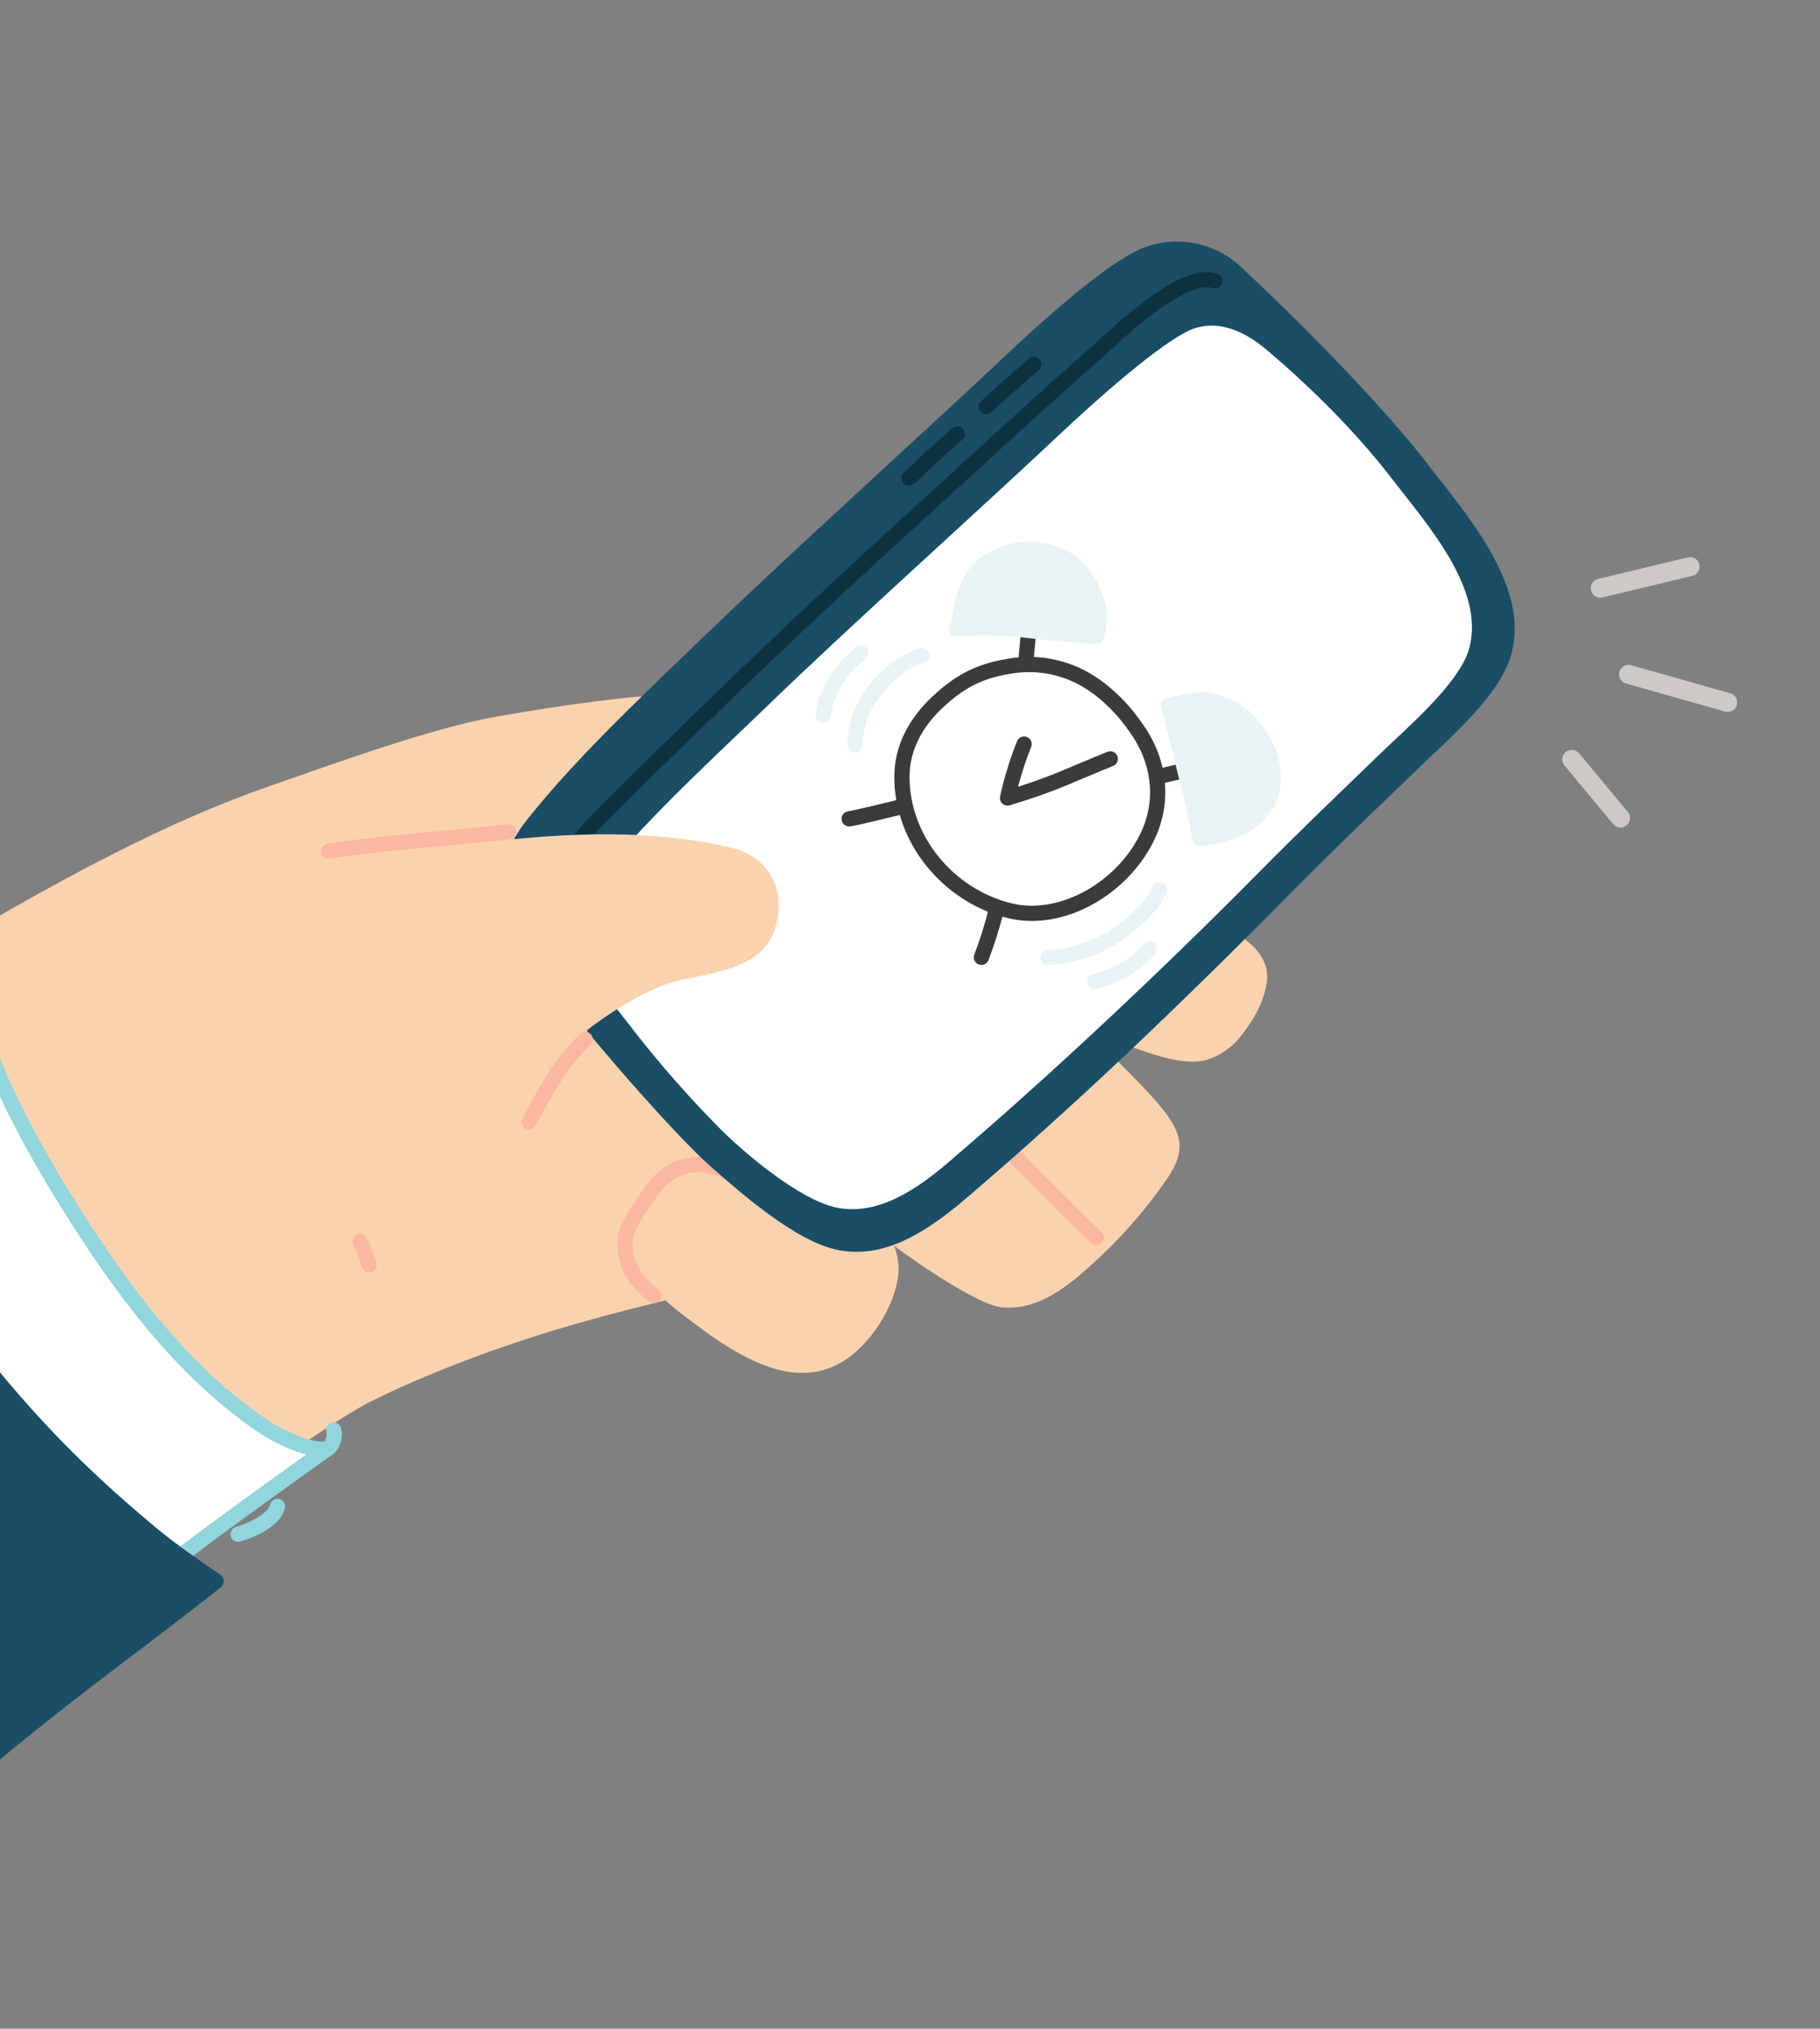 <svg
    xmlns="http://www.w3.org/2000/svg"
    viewBox="0 0 814 907"
    id="vector">
    <rect x="0" y="0" width="814" height="907" fill="#808080" stroke="none"/>
    <defs>
        <clipPath id="clip_path">
            <path d="M 519.08 -52 L 813.92 317.04 L 75.84 906.72 L -219 537.68 Z"/>
        </clipPath>
        <clipPath id="clip_path_1">
            <path d="M 519.08 -52 L 813.92 317.04 L 75.84 906.72 L -219 537.68 Z"/>
        </clipPath>
        <clipPath id="clip_path_2">
            <path d="M 519.08 -52 L 813.92 317.04 L 75.84 906.72 L -219 537.68 Z"/>
        </clipPath>
        <clipPath id="clip_path_3">
            <path d="M 519.08 -52 L 813.92 317.04 L 75.84 906.72 L -219 537.68 Z"/>
        </clipPath>
        <clipPath id="clip_path_4">
            <path d="M 519.08 -52 L 813.92 317.04 L 75.84 906.72 L -219 537.68 Z"/>
        </clipPath>
        <clipPath id="clip_path_5">
            <path d="M 519.08 -52 L 813.92 317.04 L 75.84 906.72 L -219 537.68 Z"/>
        </clipPath>
        <clipPath id="clip_path_6">
            <path d="M 519.08 -52 L 813.92 317.04 L 75.84 906.72 L -219 537.68 Z"/>
        </clipPath>
        <clipPath id="clip_path_7">
            <path d="M 519.08 -52 L 813.92 317.04 L 75.84 906.72 L -219 537.68 Z"/>
        </clipPath>
        <clipPath id="clip_path_8">
            <path d="M 519.08 -52 L 813.92 317.04 L 75.84 906.72 L -219 537.68 Z"/>
        </clipPath>
        <clipPath id="clip_path_9">
            <path d="M 519.08 -52 L 813.92 317.04 L 75.84 906.72 L -219 537.68 Z"/>
        </clipPath>
        <clipPath id="clip_path_10">
            <path d="M 519.08 -52 L 813.92 317.04 L 75.84 906.72 L -219 537.68 Z"/>
        </clipPath>
        <clipPath id="clip_path_11">
            <path d="M 519.08 -52 L 813.92 317.04 L 75.84 906.72 L -219 537.68 Z"/>
        </clipPath>
        <clipPath id="clip_path_12">
            <path d="M 519.08 -52 L 813.92 317.04 L 75.84 906.72 L -219 537.68 Z"/>
        </clipPath>
        <clipPath id="clip_path_13">
            <path d="M 519.08 -52 L 813.92 317.04 L 75.84 906.72 L -219 537.68 Z"/>
        </clipPath>
        <clipPath id="clip_path_14">
            <path d="M 519.08 -52 L 813.92 317.04 L 75.84 906.72 L -219 537.68 Z"/>
        </clipPath>
        <clipPath id="clip_path_15">
            <path d="M 519.08 -52 L 813.92 317.04 L 75.84 906.72 L -219 537.68 Z"/>
        </clipPath>
        <clipPath id="clip_path_16">
            <path d="M 519.08 -52 L 813.92 317.04 L 75.84 906.72 L -219 537.68 Z"/>
        </clipPath>
        <clipPath id="clip_path_17">
            <path d="M 519.08 -52 L 813.92 317.04 L 75.84 906.72 L -219 537.68 Z"/>
        </clipPath>
        <clipPath id="clip_path_18">
            <path d="M 519.08 -52 L 813.92 317.04 L 75.84 906.72 L -219 537.68 Z"/>
        </clipPath>
        <clipPath id="clip_path_19">
            <path d="M 519.08 -52 L 813.92 317.04 L 75.84 906.72 L -219 537.68 Z"/>
        </clipPath>
        <clipPath id="clip_path_20">
            <path d="M 519.08 -52 L 813.92 317.04 L 75.84 906.72 L -219 537.68 Z"/>
        </clipPath>
        <clipPath id="clip_path_21">
            <path d="M 519.08 -52 L 813.92 317.04 L 75.84 906.72 L -219 537.68 Z"/>
        </clipPath>
        <clipPath id="clip_path_22">
            <path d="M 519.08 -52 L 813.92 317.04 L 75.84 906.72 L -219 537.68 Z"/>
        </clipPath>
        <clipPath id="clip_path_23">
            <path d="M 519.08 -52 L 813.92 317.04 L 75.84 906.72 L -219 537.68 Z"/>
        </clipPath>
        <clipPath id="clip_path_24">
            <path d="M 519.08 -52 L 813.92 317.04 L 75.84 906.72 L -219 537.68 Z"/>
        </clipPath>
        <clipPath id="clip_path_25">
            <path d="M 519.08 -52 L 813.92 317.04 L 75.84 906.72 L -219 537.68 Z"/>
        </clipPath>
        <clipPath id="clip_path_26">
            <path d="M 519.08 -52 L 813.92 317.04 L 75.84 906.72 L -219 537.68 Z"/>
        </clipPath>
        <clipPath id="clip_path_27">
            <path d="M 519.08 -52 L 813.92 317.04 L 75.84 906.72 L -219 537.68 Z"/>
        </clipPath>
        <clipPath id="clip_path_28">
            <path d="M 519.08 -52 L 813.92 317.04 L 75.84 906.72 L -219 537.68 Z"/>
        </clipPath>
        <clipPath id="clip_path_29">
            <path d="M 519.08 -52 L 813.92 317.04 L 75.84 906.72 L -219 537.68 Z"/>
        </clipPath>
        <clipPath id="clip_path_30">
            <path d="M 519.08 -52 L 813.92 317.04 L 75.84 906.72 L -219 537.68 Z"/>
        </clipPath>
        <clipPath id="clip_path_31">
            <path d="M 519.08 -52 L 813.92 317.04 L 75.84 906.72 L -219 537.68 Z"/>
        </clipPath>
        <clipPath id="clip_path_32">
            <path d="M 519.08 -52 L 813.92 317.04 L 75.84 906.72 L -219 537.68 Z"/>
        </clipPath>
        <clipPath id="clip_path_33">
            <path d="M 519.08 -52 L 813.92 317.04 L 75.84 906.72 L -219 537.68 Z"/>
        </clipPath>
        <clipPath id="clip_path_34">
            <path d="M 519.08 -52 L 813.92 317.04 L 75.84 906.72 L -219 537.68 Z"/>
        </clipPath>
    </defs>
    <g id="group">
        <path
            id="path"
            clip-path="url(#clip_path)"
            d="M 527.19 400.77 C 528.25 400.22 529.52 400.27 530.54 400.89 C 538.22 405.62 545.57 410.85 552.51 416.52 C 552.85 416.79 553.2 417.06 553.65 417.41 C 559.49 421.99 561.38 423.67 563.49 426.68 C 566.47 430.93 567.46 435.71 566.21 441.41 C 564.4 449.59 559.81 457.72 553.34 465.16 C 549.5 469.53 542.44 473.77 537.01 474.4 C 530.89 475.15 523.96 473.94 515.24 471.18 C 513.68 470.68 512.09 470.14 510.26 469.5 C 509.55 469.26 508.82 469 507.92 468.68 C 507.6 468.56 506.11 468.03 505.7 467.88 C 502.34 466.68 499.41 465.75 493.57 463.97 C 492.94 463.77 492.94 463.77 492.3 463.58 C 483.44 460.87 478.9 459.34 473.67 457.11 C 465.49 453.41 456.95 450.54 448.19 448.54 C 445.1 447.84 444.57 443.66 447.38 442.2 L 527.19 400.77 Z"
            fill="#fbd2ae"/>
        <path
            id="path_1"
            clip-path="url(#clip_path_1)"
            d="M 383.37 543.75 C 400.37 558.81 436.44 583.38 447.95 584.46 C 459.11 585.58 469.51 580.99 481.09 571.59 C 484.41 568.9 487.25 566.34 492.16 561.74 L 493.72 560.28 C 503.94 550.47 513.13 539.7 521.2 528.11 C 531.09 514.24 529.47 506.23 516.11 491.25 C 502.09 475.89 487 461.6 470.94 448.46 C 469.55 447.32 467.51 447.46 466.28 448.79 L 383.12 538.89 C 381.83 540.29 381.94 542.48 383.37 543.75 Z"
            fill="#fbd2ae"/>
        <path
            id="path_2"
            clip-path="url(#clip_path_2)"
            d="M 492.71 550.93 C 488.96 547.33 484.67 543.12 479.59 538.05 C 475.82 534.29 472.01 530.46 466.19 524.59 C 449.95 508.21 446.67 504.92 440.51 498.89 C 439.16 497.58 437.01 497.6 435.69 498.94 C 434.38 500.29 434.4 502.44 435.74 503.76 C 441.87 509.75 445.15 513.04 461.36 529.39 C 467.18 535.26 471 539.1 474.78 542.87 C 479.89 547.97 484.21 552.21 488 555.84 C 489.35 557.15 491.51 557.1 492.81 555.75 C 494.11 554.39 494.07 552.24 492.71 550.93 Z"
            fill="#fcb7a0"/>
        <path
            id="path_3"
            clip-path="url(#clip_path_3)"
            d="M 386.66 481.15 C 391.04 461.58 392.16 444.62 389.27 430.13 C 385.24 409.8 376.84 389.44 365.24 373.78 C 351.4 355.11 333.73 343.83 312.95 342.31 C 308.4 341.98 303.57 342.67 297.7 344.38 L 316.6 316.66 C 317.97 314.65 316.85 311.9 314.47 311.41 C 306.15 309.71 289.93 310.6 267.67 313.4 C 252.69 315.28 237.7 317.64 222.17 320.35 C 218.18 321.05 213.83 321.97 209.12 323.1 C 197.54 325.88 184.03 329.87 168.11 335.09 C 160.55 337.57 152.74 340.23 143.37 343.49 C 139.5 344.83 124.9 349.95 121.59 351.09 C 75.24 367.18 29.49 391.14 -40.23 432.86 C -53.92 441.07 -73.36 454.37 -97.01 471.48 C -112.94 483.02 -163.09 522.16 -179.86 534.88 C -185.74 539.33 -191.17 543.48 -196.04 547.22 C -197.75 548.53 -199.26 549.7 -200.56 550.7 C -201.02 551.06 -201.28 551.26 -201.75 551.62 C -202.09 551.89 -202.09 551.89 -202.16 551.94 C -203.66 553.1 -203.92 555.27 -202.74 556.75 L -34.1 768.29 C -32.93 769.76 -30.78 770 -29.32 768.83 C 27.28 723.61 136.6 641.2 165.87 626.56 C 189.29 614.86 220.09 603.07 249.14 594.33 C 262.8 590.21 277.93 586.2 297.62 581.35 C 299.52 583.1 301.5 584.77 303.54 586.36 C 313.44 593.96 316.4 596.16 321.87 599.78 C 343.07 613.78 360.8 618.18 376.48 608.96 C 389.23 601.47 400.47 583.91 401.77 569.53 C 402.7 559.22 397.68 549.94 387.8 540.19 C 384.85 537.28 381.79 534.59 377.23 530.82 C 376.54 530.24 374.25 528.36 373.93 528.09 C 373.47 527.71 373.05 527.37 372.67 527.05 C 379.45 508.08 383.53 495.11 386.66 481.15 Z"
            fill="#fbd2ae"/>
        <path
            id="path_4"
            clip-path="url(#clip_path_4)"
            d="M 335.19 527.6 C 320.52 512.72 299.77 513.95 288.47 530.72 C 288.38 530.85 283.87 537.24 282.43 539.44 C 278.52 545.45 276.36 550.2 276.24 554.51 C 275.89 566.35 280.26 574.17 290.36 581.94 C 291.86 583.09 293.99 582.81 295.14 581.32 C 296.28 579.83 296 577.69 294.51 576.54 C 286.02 570.02 282.77 564.18 283.04 554.71 C 283.12 552.03 284.88 548.16 288.14 543.16 C 289.49 541.08 293.95 534.77 294.11 534.53 C 302.95 521.42 318.62 520.49 330.34 532.38 C 331.66 533.72 333.81 533.73 335.15 532.41 C 336.49 531.09 336.51 528.94 335.19 527.6 Z"
            fill="#fcb7a0"/>
        <path
            id="path_5"
            clip-path="url(#clip_path_5)"
            d="M 316.95 520.69 L 316.94 520.68 C 303.56 508.88 269.52 470.41 255.66 452.25 C 254.25 450.39 252.8 448.54 250.71 445.9 C 250.36 445.45 250.07 445.09 249.43 444.27 C 235.58 426.74 230.29 418.84 226.83 408.28 C 222.14 393.97 224.67 380.3 235.78 366.39 C 247.69 351.49 261.48 336.62 279.6 318.67 C 286.36 311.97 290.32 308.14 304.58 294.4 C 307.5 291.59 309.55 289.61 311.59 287.64 C 329.82 270.01 350.24 250.92 382.54 221.16 C 379.48 223.98 413.24 192.89 422.01 184.78 C 434.23 173.49 444.19 164.22 453.12 155.82 C 475.63 134.67 499.46 115.16 511.67 110.67 C 526.84 104.97 543.94 108.55 555.48 119.8 C 585.63 147.77 621.13 184.81 637.61 206.35 C 639.09 208.27 640.41 209.96 643.29 213.62 C 651.79 224.4 655.65 229.5 660.18 236.23 C 674.52 257.54 680.55 275.61 675.94 292.45 C 673.41 301.64 666.78 311.18 656.35 322.17 C 653.74 324.92 650.94 327.71 647.64 330.88 C 646.38 332.1 645.1 333.32 643.44 334.88 C 643.75 334.6 640.37 337.79 639.51 338.6 C 638.43 339.62 637.54 340.47 636.72 341.27 C 636.06 341.9 636.06 341.9 635.41 342.53 C 608.34 368.53 607.56 369.28 597.54 379.1 C 590.71 385.79 584.43 392.02 578.47 398.03 C 525.21 451.98 478.93 495.78 432.05 535.79 C 410.9 553.85 393.54 562.41 374.88 558.87 C 366.05 557.17 355.43 551.39 343.23 542.44 C 338.21 538.76 333.13 534.68 327.78 530.14 C 325.77 528.43 323.81 526.73 321.61 524.8 C 320.71 524 317.59 521.25 316.95 520.69 Z"
            fill="#1a4e66"/>
        <path
            id="path_6"
            clip-path="url(#clip_path_6)"
            d="M 323.33 505.91 C 308.98 491.54 295.54 476.3 283.08 460.27 C 265.08 436.71 246.43 419.7 269.19 391.21 C 289.45 365.85 319.84 338.19 343.27 315.53 C 381.37 278.69 436.04 229.86 474.8 193.39 C 485.24 183.56 521.54 150.27 535.06 146.54 C 548.59 142.82 560.18 150.93 567.7 157.4 C 585.87 172.88 606.45 193 622.75 214.3 C 637.57 233.67 664.46 263.26 657.08 289.99 C 652.75 305.69 628.12 326.39 616.92 337.33 C 599.44 354.25 581.28 371.53 563.89 389.15 C 521.09 432.49 470.79 479.87 424.16 519.67 C 411.21 530.74 393.44 543.56 374.69 540 C 357.21 536.65 331.75 514.15 323.33 505.91 Z"
            fill="#ffffff"/>
        <path
            id="path_7"
            clip-path="url(#clip_path_7)"
            d="M 544.35 122.35 C 534.78 119.32 522.01 126.09 504.73 140.39 C 500.34 144.01 496.11 147.74 490.32 153.01 C 489.5 153.75 486.09 156.86 485.24 157.63 C 483.42 159.28 482.07 160.49 480.88 161.54 C 469.93 171.14 457.39 182.47 440.17 198.21 C 437.75 200.42 435.21 202.74 432.33 205.38 C 430.43 207.12 419.15 217.46 415.98 220.37 C 409.87 225.96 405.08 230.34 400.68 234.33 C 359.34 271.84 316.21 313.08 269.19 359.73 C 256.19 372.6 245.41 386.42 239.94 398.66 C 239.17 400.37 239.94 402.39 241.66 403.15 C 243.37 403.92 245.38 403.15 246.15 401.44 C 251.22 390.12 261.53 376.9 273.98 364.56 C 320.94 317.98 364 276.81 405.26 239.37 C 409.66 235.37 414.46 230.99 420.58 225.39 C 423.75 222.48 435.03 212.14 436.93 210.4 C 439.81 207.76 442.34 205.44 444.77 203.23 C 461.95 187.52 474.47 176.22 485.36 166.66 C 486.6 165.58 487.97 164.35 489.81 162.67 C 490.67 161.9 494.08 158.79 494.9 158.05 C 500.62 152.84 504.78 149.18 509.06 145.63 C 524.43 132.93 535.94 126.82 542.29 128.84 C 544.08 129.41 545.99 128.41 546.56 126.62 C 547.13 124.83 546.14 122.92 544.35 122.35 Z"
            fill="#0d323f"/>
        <path
            id="path_8"
            clip-path="url(#clip_path_8)"
            d="M 139.48 390.13 C 137.92 388.08 139.12 385.11 141.66 384.71 C 150.46 383.34 159.98 382.17 171.44 380.98 C 176.14 380.5 180.98 380.03 187.38 379.43 C 189.43 379.24 196.92 378.54 196.32 378.6 C 199.9 378.27 202.57 378.01 205.17 377.77 C 211.81 377.13 217.28 376.56 222.41 375.98 C 262.28 371.43 297.33 371.87 326.86 378.92 C 343.78 382.96 351.78 397.39 346.83 414.52 C 344.25 423.49 337.66 429.08 327.39 432.69 C 323.36 434.11 319.35 435.1 312.73 436.46 C 304.18 438.22 304.2 438.21 301.49 438.94 C 291.63 441.56 277.42 449.54 265.35 458.44 C 260.19 462.25 254.96 467.38 249.48 473.84 C 245.23 478.85 241.06 484.36 236.06 491.41 C 235.02 492.88 233.96 494.39 232.64 496.28 C 232.3 496.78 230.05 500.01 229.41 500.91 C 228.09 502.81 225.31 502.86 223.92 501.03 L 139.48 390.13 Z"
            fill="#fbd2ae"/>
        <path
            id="path_9"
            clip-path="url(#clip_path_9)"
            d="M 443.39 184.31 C 450.43 177.85 457.51 171.57 464.57 165.52 C 466 164.29 466.17 162.14 464.94 160.72 C 463.72 159.29 461.57 159.12 460.14 160.35 C 453.02 166.45 445.89 172.78 438.79 179.29 C 437.4 180.56 437.31 182.71 438.58 184.1 C 439.85 185.48 442.01 185.58 443.39 184.31 Z"
            fill="#0d323f"/>
        <path
            id="path_10"
            clip-path="url(#clip_path_10)"
            d="M 408.92 216.27 C 415.51 209.92 422.65 203.37 430.44 196.51 C 431.85 195.27 431.99 193.12 430.74 191.71 C 429.5 190.3 427.35 190.16 425.94 191.4 C 418.08 198.32 410.86 204.94 404.2 211.36 C 402.84 212.66 402.8 214.82 404.1 216.17 C 405.41 217.53 407.56 217.57 408.92 216.27 Z"
            fill="#0d323f"/>
        <path
            id="path_11"
            clip-path="url(#clip_path_11)"
            d="M 259.37 462.26 C 250.95 470.41 245.51 478.28 238.61 490.85 C 238.23 491.54 237.85 492.24 237.34 493.18 C 237.03 493.76 237.03 493.76 236.71 494.33 C 236.4 494.9 236.28 495.14 236.09 495.47 C 235.1 497.29 234.37 498.62 233.64 499.9 C 232.71 501.54 233.29 503.62 234.92 504.55 C 236.56 505.47 238.64 504.9 239.56 503.26 C 240.31 501.94 241.06 500.58 242.07 498.73 C 242.26 498.39 242.38 498.16 242.7 497.58 C 243.01 497.01 243.01 497.01 243.32 496.43 C 243.83 495.5 244.21 494.81 244.58 494.12 C 251.18 482.1 256.27 474.74 264.11 467.15 C 265.46 465.84 265.49 463.69 264.18 462.33 C 262.88 460.98 260.72 460.95 259.37 462.26 Z"
            fill="#fcb7a0"/>
        <path
            id="path_12"
            clip-path="url(#clip_path_12)"
            d="M 147.45 383.92 C 156.06 382.58 165.41 381.43 176.69 380.27 C 181.38 379.78 186.21 379.32 192.61 378.72 C 194.66 378.53 202.13 377.83 201.59 377.89 C 205.18 377.55 207.87 377.3 210.49 377.05 C 217.19 376.4 222.72 375.84 227.91 375.24 C 229.77 375.03 231.12 373.34 230.9 371.48 C 230.69 369.61 229 368.27 227.13 368.48 C 221.99 369.06 216.5 369.63 209.84 370.27 C 207.23 370.52 204.54 370.77 200.96 371.11 C 201.5 371.05 194.03 371.75 191.98 371.94 C 185.56 372.54 180.71 373.01 175.99 373.49 C 164.61 374.67 155.14 375.83 146.4 377.2 C 144.55 377.49 143.27 379.23 143.57 381.08 C 143.85 382.94 145.6 384.21 147.45 383.92 Z"
            fill="#fcb7a0"/>
        <path
            id="path_13"
            clip-path="url(#clip_path_13)"
            d="M 157.98 556.49 C 159.54 559.72 160.82 563.06 161.83 566.49 C 162.36 568.29 164.25 569.33 166.05 568.8 C 167.86 568.27 168.89 566.38 168.36 564.57 C 167.25 560.78 165.83 557.1 164.12 553.54 C 163.3 551.84 161.27 551.13 159.57 551.95 C 157.88 552.76 157.17 554.8 157.98 556.49 Z"
            fill="#fcb7a0"/>
        <path
            id="path_14"
            clip-path="url(#clip_path_14)"
            d="M 146.48 647.66 C 122.91 664.52 83.69 692.45 53.43 716.63 L -129.05 488.23 C -115.41 473.92 -95.93 461.78 -82.88 453 C -62.7 439.51 -41.76 427.2 -20.17 416.11 C -18.95 426.03 -16.05 434.91 -13.35 444.71 C -4.67 476.36 10.21 505.33 27.42 533.43 C 51.05 572.01 80.03 612.29 117.92 637.82 C 124.57 642.27 139.43 649.42 146.48 647.66 Z"
            fill="#ffffff"/>
        <path
            id="path_15"
            clip-path="url(#clip_path_15)"
            d="M 148.46 650.43 C 151.52 648.25 149.3 643.45 145.66 644.36 C 140.9 645.54 128.1 640.53 119.81 634.99 C 87.26 613.06 59.87 579.9 30.32 531.65 C 10.66 499.54 -2.3 472.12 -10.07 443.81 C -10.4 442.6 -10.75 441.36 -11.2 439.79 C -11.22 439.7 -11.3 439.43 -11.4 439.06 C -11.68 438.1 -12.14 436.46 -12.31 435.86 C -14.84 426.91 -16.06 421.65 -16.79 415.69 C -17.08 413.34 -19.62 412 -21.73 413.08 C -43.43 424.23 -64.48 436.61 -84.77 450.17 C -86.56 451.38 -93.59 456.04 -93.5 455.98 C -103.56 462.68 -110.42 467.52 -117.16 472.91 C -122.63 477.29 -127.41 481.58 -131.51 485.88 C -132.68 487.12 -132.77 489.03 -131.71 490.36 L 50.77 718.75 C 51.94 720.22 54.08 720.46 55.55 719.28 C 64.85 711.86 75.43 703.72 87.24 694.89 C 98.6 686.4 110.67 677.57 124.24 667.79 C 131.39 662.64 133.33 661.25 148.46 650.43 Z M 24.51 535.21 C 54.53 584.22 82.47 618.04 116.02 640.64 C 122.21 644.78 130.14 648.52 136.98 650.27 C 128.4 656.41 126.01 658.12 120.26 662.27 C 106.66 672.06 94.56 680.92 83.17 689.44 C 72.41 697.48 62.66 704.95 53.96 711.85 L -124.5 488.46 C -121.11 485.09 -117.24 481.7 -112.91 478.23 C -106.36 472.99 -99.63 468.24 -89.73 461.65 C -89.84 461.72 -82.78 457.04 -80.98 455.83 C -62.23 443.3 -42.82 431.78 -22.84 421.32 C -22.02 425.98 -20.81 430.82 -18.86 437.72 C -18.69 438.32 -18.22 439.97 -17.95 440.93 C -17.84 441.3 -17.77 441.56 -17.75 441.64 C -17.3 443.2 -16.96 444.42 -16.63 445.61 C -8.67 474.63 4.55 502.59 24.51 535.21 Z"
            fill="#91d5dd"
            fill-rule="evenodd"/>
        <path
            id="path_16"
            clip-path="url(#clip_path_16)"
            d="M 98.82 709.55 C 99.66 708.87 100.13 707.84 100.08 706.76 C 100.04 705.69 99.49 704.7 98.6 704.09 C 89.76 698.08 78.54 690.24 70.7 683.76 C 33.16 652.75 6.28 623.98 -25.25 581.04 C -42.78 557.16 -65.14 522.65 -79.54 499.03 C -88.61 484.17 -95.79 468.96 -98.75 458.41 C -99.05 457.35 -99.85 456.5 -100.88 456.13 C -101.92 455.75 -103.06 455.9 -103.97 456.52 C -125.08 470.99 -144.25 484.34 -164.77 500.74 C -185.55 517.34 -215.89 541.58 -215.89 541.58 L -11.89 796.91 C 9.15 778.08 44.27 751.33 67.38 733.91 C 80.01 724.19 91.05 715.91 98.82 709.55 Z"
            fill="#1a4e66"/>
        <path
            id="path_17"
            clip-path="url(#clip_path_17)"
            d="M 120.74 672.85 C 120.11 676.06 112.7 680.6 105.56 682.62 C 103.75 683.13 102.69 685.01 103.2 686.82 C 103.71 688.63 105.59 689.68 107.4 689.17 C 116.9 686.49 126.11 680.85 127.42 674.17 C 127.78 672.32 126.58 670.53 124.74 670.17 C 122.89 669.81 121.1 671.01 120.74 672.85 Z"
            fill="#91d5dd"/>
        <path
            id="path_18"
            clip-path="url(#clip_path_18)"
            d="M 146.08 640.61 C 146.38 641.37 145.7 644.22 144.73 644.82 C 143.13 645.81 142.64 647.91 143.63 649.51 C 144.62 651.11 146.72 651.6 148.32 650.6 C 152.32 648.13 153.83 641.77 152.43 638.16 C 151.76 636.4 149.79 635.53 148.03 636.21 C 146.28 636.89 145.41 638.85 146.08 640.61 Z"
            fill="#91d5dd"/>
        <path
            id="path_19"
            clip-path="url(#clip_path_19)"
            d="M 402.85 357.24 C 402.67 357.29 402.31 357.37 401.82 357.5 C 400.99 357.7 400.08 357.92 399.09 358.17 C 396.26 358.86 393.43 359.55 390.78 360.18 L 390.31 360.29 C 384.61 361.64 380.58 362.54 379.29 362.73 C 377.43 363 376.14 364.73 376.42 366.59 C 376.69 368.45 378.42 369.74 380.28 369.47 C 381.86 369.24 385.9 368.33 391.88 366.91 L 392.36 366.8 C 395.02 366.17 397.87 365.48 400.71 364.78 C 401.7 364.54 402.62 364.31 403.45 364.11 C 403.95 363.98 404.3 363.9 404.49 363.85 C 406.32 363.39 407.43 361.55 406.98 359.73 C 406.52 357.9 404.68 356.79 402.85 357.24 Z"
            fill="#3b3b3b"/>
        <path
            id="path_20"
            clip-path="url(#clip_path_20)"
            d="M 442.41 405.47 C 440.64 412.71 438.42 419.83 435.76 426.8 C 435.09 428.55 435.97 430.52 437.73 431.19 C 439.49 431.86 441.45 430.98 442.13 429.22 C 444.88 421.99 447.19 414.6 449.03 407.09 C 449.48 405.26 448.36 403.42 446.53 402.97 C 444.7 402.52 442.86 403.64 442.41 405.47 Z"
            fill="#3b3b3b"/>
        <path
            id="path_21"
            clip-path="url(#clip_path_21)"
            d="M 457.28 271.83 C 457.2 275.38 456.93 279.11 456.41 284.71 C 456.34 285.49 456.27 286.21 456.15 287.49 C 455.37 295.59 455.11 298.93 454.98 303.09 C 454.92 304.97 456.4 306.54 458.28 306.6 C 460.16 306.66 461.73 305.18 461.78 303.3 C 461.9 299.33 462.17 296.08 462.93 288.14 C 463.05 286.85 463.12 286.13 463.19 285.34 C 463.73 279.6 464 275.73 464.08 271.98 C 464.12 270.1 462.63 268.54 460.75 268.5 C 458.87 268.46 457.32 269.95 457.28 271.83 Z"
            fill="#3b3b3b"/>
        <path
            id="path_22"
            clip-path="url(#clip_path_22)"
            d="M 504.69 354.1 C 504.76 354.07 504.76 354.07 505.15 353.97 C 505.53 353.87 505.97 353.75 506.47 353.62 C 507.9 353.25 509.5 352.83 511.22 352.4 C 516.15 351.14 521.11 349.94 525.79 348.87 C 527.08 348.58 528.33 348.3 529.54 348.04 C 536.84 346.45 542.35 345.5 545.28 345.39 C 547.16 345.31 548.62 343.73 548.55 341.85 C 548.47 339.97 546.89 338.51 545.01 338.58 C 541.55 338.72 535.78 339.71 528.09 341.38 C 526.86 341.65 525.59 341.93 524.28 342.23 C 519.54 343.31 514.52 344.53 509.55 345.8 C 507.8 346.24 506.19 346.66 504.75 347.04 C 504.24 347.17 503.79 347.29 503.4 347.39 C 503.01 347.49 503.01 347.49 502.92 347.52 C 501.11 348.01 500.03 349.87 500.52 351.69 C 501 353.51 502.87 354.58 504.69 354.1 Z"
            fill="#3b3b3b"/>
        <path
            id="path_23"
            clip-path="url(#clip_path_23)"
            d="M 490.07 306.79 C 478.79 298.57 464.62 295.37 450.9 297.95 C 437.7 300.13 428.97 304.86 419.36 313.87 C 410.18 322.44 403.46 333.7 403.39 347.05 C 403.23 374.77 423.55 400.07 451.2 407.08 C 476.44 413.48 503.9 395.02 513.88 372.52 C 520.93 356.58 518.1 339.04 507.92 325.17 C 503.47 318.64 498.02 312.85 491.77 308.01 C 491.22 307.59 490.65 307.18 490.07 306.79 Z"
            fill="#ffffff"/>
        <path
            id="path_24"
            clip-path="url(#clip_path_24)"
            d="M 417.04 311.38 C 427.42 301.65 436.83 296.83 450.27 294.61 C 464.89 291.86 480 295.26 492.04 304 C 492.61 304.4 493.2 304.82 493.85 305.31 C 500.38 310.37 506.08 316.42 510.66 323.15 C 521.83 338.35 524.38 357.2 516.99 373.9 C 505.69 399.39 475.97 416.87 450.37 410.38 C 421.14 402.97 399.82 376.27 399.98 347.03 C 400.06 333.62 406.29 321.42 417.04 311.38 Z M 489.72 310.72 C 489.17 310.31 488.65 309.93 488.16 309.6 L 488.07 309.54 C 477.55 301.87 464.33 298.89 451.45 301.31 C 439.3 303.32 431.12 307.51 421.69 316.35 C 412.21 325.2 406.86 335.7 406.79 347.06 C 406.65 373.13 425.81 397.13 452.04 403.78 C 474.18 409.39 500.73 393.78 510.76 371.14 C 517.13 356.74 514.93 340.47 505.11 327.08 C 500.85 320.85 495.65 315.32 489.72 310.72 Z"
            fill="#3b3b3b"
            fill-rule="evenodd"/>
        <path
            id="path_25"
            clip-path="url(#clip_path_25)"
            d="M 461.2 333.93 C 461.9 332.19 461.06 330.2 459.31 329.5 C 457.57 328.8 455.58 329.65 454.88 331.39 C 451.68 339.38 449.14 347.61 447.29 356.02 C 446.73 358.54 449.08 360.74 451.57 360.02 C 461.88 357.01 471.99 353.36 481.85 349.07 C 483.04 348.57 484.36 348.01 485.78 347.41 C 486.1 347.28 486.1 347.28 486.42 347.15 C 488.96 346.09 491.65 344.98 494.33 343.88 C 495.26 343.49 496.13 343.14 496.9 342.82 C 497.37 342.63 497.7 342.5 497.88 342.43 C 499.62 341.72 500.45 339.73 499.75 337.99 C 499.04 336.25 497.05 335.41 495.31 336.12 C 495.13 336.19 494.8 336.33 494.33 336.52 C 493.55 336.84 492.68 337.19 491.74 337.58 C 489.05 338.68 486.35 339.8 483.79 340.86 C 483.48 341 483.48 341 483.16 341.13 C 481.72 341.73 480.38 342.3 479.16 342.82 C 471.36 346.21 463.4 349.19 455.32 351.76 C 456.9 345.7 458.86 339.75 461.2 333.93 Z"
            fill="#3b3b3b"/>
        <path
            id="path_26"
            clip-path="url(#clip_path_26)"
            d="M 411.31 289.79 C 402.86 292.3 394.24 298.97 387.41 308.26 C 382.02 315.4 379.09 324.14 379.07 333.13 C 379.07 335.02 380.59 336.54 382.47 336.55 C 384.35 336.55 385.88 335.03 385.88 333.15 C 385.89 325.63 388.35 318.32 392.87 312.32 C 398.9 304.12 406.34 298.37 413.25 296.32 C 415.05 295.78 416.08 293.89 415.54 292.08 C 415.01 290.28 413.11 289.26 411.31 289.79 Z"
            fill="#eaf3f3"/>
        <path
            id="path_27"
            clip-path="url(#clip_path_27)"
            d="M 382.86 289.24 C 372.7 297.47 366.08 308.15 364.73 319.42 C 364.51 321.29 365.84 322.98 367.71 323.2 C 369.57 323.43 371.27 322.1 371.49 320.23 C 372.61 310.86 378.29 301.71 387.15 294.53 C 388.61 293.34 388.83 291.2 387.65 289.74 C 386.46 288.28 384.32 288.05 382.86 289.24 Z"
            fill="#eaf3f3"/>
        <path
            id="path_28"
            clip-path="url(#clip_path_28)"
            d="M 515.32 396.49 C 512.69 403.05 505.11 410.17 495.54 416.3 C 488.32 420.93 476.17 424.8 468.8 424.68 C 466.92 424.65 465.37 426.14 465.34 428.03 C 465.31 429.9 466.81 431.45 468.68 431.48 C 477.48 431.63 490.92 427.35 499.21 422.04 C 509.89 415.2 518.34 407.26 521.64 399.02 C 522.34 397.28 521.49 395.29 519.75 394.59 C 518 393.89 516.02 394.74 515.32 396.49 Z"
            fill="#eaf3f3"/>
        <path
            id="path_29"
            clip-path="url(#clip_path_29)"
            d="M 511.6 422 C 506.27 428.49 497.55 433.39 488.89 435.47 C 487.06 435.91 485.94 437.74 486.37 439.57 C 486.81 441.4 488.65 442.53 490.48 442.09 C 500.49 439.69 510.52 434.06 516.87 426.31 C 518.06 424.86 517.85 422.72 516.39 421.52 C 514.94 420.33 512.79 420.54 511.6 422 Z"
            fill="#eaf3f3"/>
        <path
            id="path_30"
            clip-path="url(#clip_path_30)"
            d="M 493.63 285.54 C 493.18 287.06 491.73 288.07 490.14 287.97 C 485.18 287.64 479.31 287.2 475.99 286.89 C 475.45 286.84 475.01 286.8 474.04 286.71 C 467.64 286.12 464.81 285.85 461.32 285.43 C 450.33 284.02 439.24 283.77 428.2 284.69 C 425.89 284.89 424.06 282.74 424.62 280.48 C 424.7 280.15 424.78 279.81 424.86 279.47 C 425.3 277.59 426.77 270.46 427.16 268.77 C 429.47 259.04 433 253.02 440.91 247.77 C 448.15 243.38 456.61 241.46 465.11 242.3 C 473.27 243.3 482.58 248.16 487.01 254.25 C 490.24 258.8 492.66 263.87 494.15 269.24 L 494.2 269.42 C 495.38 274.75 495.18 280.3 493.63 285.54 Z"
            fill="#eaf3f3"/>
        <path
            id="path_31"
            clip-path="url(#clip_path_31)"
            d="M 519.28 316.23 C 519.35 316.48 519.47 316.97 519.65 317.65 C 519.94 318.78 520.27 320.04 520.61 321.4 C 521.61 325.28 522.6 329.17 523.52 332.8 L 523.61 333.14 C 524.79 337.82 525.76 341.7 526.44 344.52 C 526.65 345.38 527.39 348.41 527.33 348.16 C 527.68 349.58 527.93 350.61 528.17 351.61 C 528.78 354.13 529.27 356.17 529.72 358.12 C 529.99 359.29 530.25 360.41 530.5 361.51 C 531.55 366.22 532.46 370.63 533.34 375.45 C 533.65 377.15 535.17 378.34 536.89 378.24 C 554.14 377.23 569.55 368.07 572.33 353.54 C 573.69 344.92 571.98 336.21 567.52 328.83 C 561.12 318.22 554.16 312.79 543.2 310.16 C 539.03 309.11 534.35 309.39 528.18 310.64 C 527.17 310.84 526.14 311.07 524.88 311.35 C 524.42 311.46 522.36 311.93 521.83 312.05 C 519.95 312.48 518.8 314.37 519.28 316.23 Z"
            fill="#eaf3f3"/>
        <path
            id="path_32"
            clip-path="url(#clip_path_32)"
            d="M 716.7 267.11 L 756.9 257.46 C 759.19 256.91 760.59 254.61 760.05 252.32 C 759.5 250.04 757.2 248.63 754.91 249.18 L 714.72 258.83 C 712.43 259.38 711.02 261.68 711.57 263.96 C 712.12 266.25 714.42 267.66 716.7 267.11 Z"
            fill="#ccc9c6"/>
        <path
            id="path_33"
            clip-path="url(#clip_path_33)"
            d="M 773.87 309.94 L 729.54 297.4 C 727.28 296.76 724.93 298.08 724.29 300.34 C 723.65 302.6 724.96 304.95 727.23 305.59 L 771.56 318.13 C 773.82 318.77 776.17 317.45 776.81 315.19 C 777.45 312.93 776.13 310.58 773.87 309.94 Z"
            fill="#ccc9c6"/>
        <path
            id="path_34"
            clip-path="url(#clip_path_34)"
            d="M 699.69 342.21 L 721.52 368.46 C 723.02 370.27 725.7 370.52 727.51 369.02 C 729.32 367.51 729.56 364.83 728.06 363.02 L 706.24 336.77 C 704.74 334.97 702.05 334.72 700.25 336.22 C 698.44 337.72 698.19 340.41 699.69 342.21 Z"
            fill="#ccc9c6"/>
    </g>
</svg>
